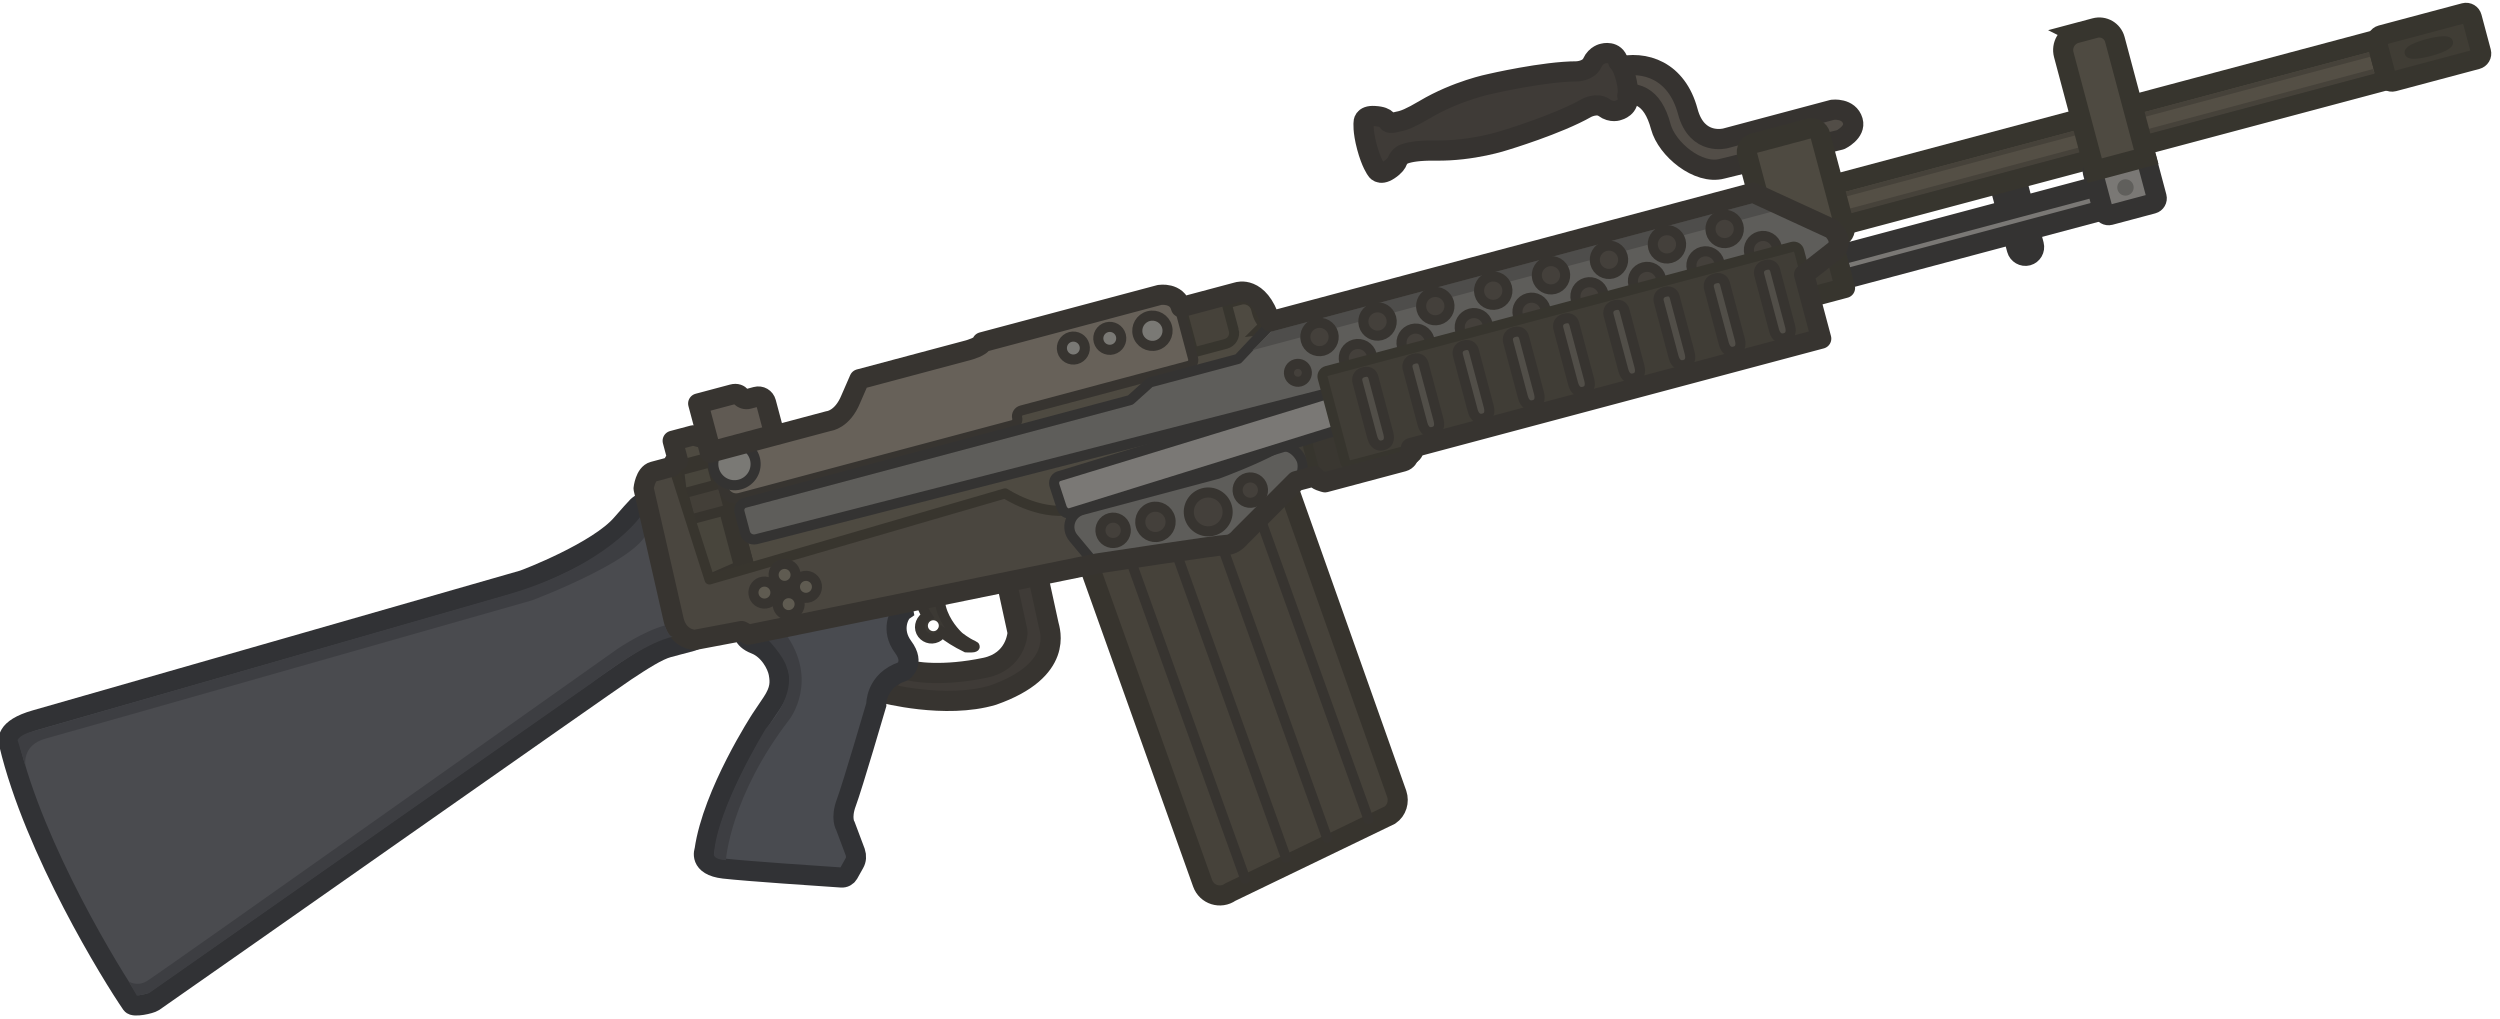 <?xml version="1.0" encoding="UTF-8" standalone="no"?>
<!-- Created with Inkscape (http://www.inkscape.org/) -->

<svg
   width="122.934"
   height="50.103"
   viewBox="0 0 32.526 13.256"
   version="1.1"
   id="svg1"
   xml:space="preserve"
   inkscape:version="1.4.2 (1:1.4.2+202505120737+ebf0e940d0)"
   sodipodi:docname="stoner_63.svg"
   inkscape:export-filename="stoner63_lootimage.png"
   inkscape:export-xdpi="96"
   inkscape:export-ydpi="96"
   xmlns:inkscape="http://www.inkscape.org/namespaces/inkscape"
   xmlns:sodipodi="http://sodipodi.sourceforge.net/DTD/sodipodi-0.dtd"
   xmlns="http://www.w3.org/2000/svg"
   xmlns:svg="http://www.w3.org/2000/svg"><sodipodi:namedview
     id="namedview1"
     pagecolor="#ffffff"
     bordercolor="#000000"
     borderopacity="0.25"
     inkscape:showpageshadow="2"
     inkscape:pageopacity="0.0"
     inkscape:pagecheckerboard="0"
     inkscape:deskcolor="#d1d1d1"
     inkscape:document-units="px"
     inkscape:zoom="4.0668163"
     inkscape:cx="99.340607"
     inkscape:cy="62.333772"
     inkscape:window-width="2560"
     inkscape:window-height="1368"
     inkscape:window-x="0"
     inkscape:window-y="0"
     inkscape:window-maximized="1"
     inkscape:current-layer="layer1" /><defs
     id="defs1"><clipPath
       clipPathUnits="userSpaceOnUse"
       id="clipPath1"><rect
         width="234.843"
         height="234.843"
         fill="#ffffff"
         transform="rotate(30)"
         id="rect1"
         x="28.811"
         y="-93.358"
         style="stroke-width:2.135" /></clipPath></defs><g
     inkscape:label="Layer 1"
     inkscape:groupmode="layer"
     id="layer1"
     transform="translate(-11.249,41.273)"><g
       id="g17"
       transform="matrix(0.12,-0.032,0.032,0.12,10.334,-42.409)"><path
         d="m 124.902,77.793 c -0.809,-0.099 -0.809,-1.461 -0.809,-1.461 l -1.7e-4,-0.443 c -5e-5,-1.017 -0.835,-1.852 -1.852,-1.852 l -6.156,7.5e-5 -0.313,3.73 -50.971,8.8e-5 7.3e-5,12.443 31.165,1.898 35.506,3.5e-5 c 0,0 -2.319,-13.793 -6.571,-14.314 z"
         fill="#4e4a41"
         id="path2"
         style="stroke-width:2.135;stroke-linejoin:round" /><path
         d="m 124.902,77.793 c -0.809,-0.099 -0.809,-1.461 -0.809,-1.461 l -1.7e-4,-0.443 c -5e-5,-1.017 -0.835,-1.852 -1.852,-1.852 l -6.469,3.2e-5 2e-5,3.73 -50.971,8.8e-5 7.3e-5,12.443 31.165,1.898 35.506,3.5e-5 c 0,0 -2.319,-13.793 -6.571,-14.314 z"
         stroke="#38352e"
         stroke-width="2.105"
         stroke-linecap="round"
         id="path6"
         style="fill:none" /><path
         d="m 93.261,96.625 -1.252,-0.052 c -0.574,-0.026 -1.07,0.417 -1.095,0.991 l -0.209,4.539 c -0.014,0.314 -1.02,2.985 -4.226,2.817 -4.461,-0.235 -7.404,-1.46 -8.238,-2.06 -0.835,-0.6 -2.83,1.818 -2.83,1.818 0,0 5.884,3.38 11.101,3.224 7.919,-0.609 7.506,-5.069 7.532,-5.643 l 0.209,-4.539 c 0.026,-0.574 -0.417,-1.069 -0.991,-1.096 z"
         fill="#3f3b37"
         stroke="#373430"
         stroke-width="0.493"
         id="path8"
         sodipodi:nodetypes="ccccccccccc"
         style="stroke-width:2.117;stroke-linecap:round;stroke-linejoin:round;stroke-dasharray:none" /><path
         d="m 62.381,104.063 c 0,0 -6.887,6.182 -9.26,11.764 0,0 -1.043,1.383 1.487,2.374 2.191,0.861 9.704,3.417 11.634,4.069 0.287,0.104 0.6,0.026 0.809,-0.183 l 0.887,-0.913 c 0.287,-0.287 0.417,-0.678 0.391,-1.096 l -0.287,-2.895 c 0,0 -0.313,-0.913 0.731,-2.374 1.043,-1.461 5.661,-9.078 5.661,-9.078 0,0 0.574,-2.478 3.574,-2.661 0,0 1.513,-0.443 0.704,-2.478 -0.809,-2.035 0.496,-3.469 0.991,-3.652 l 0.104,-1.487 -12.312,-0.756 c 0,0 -1.338,-0.38 -1.599,0.089 -0.261,0.47 -2.882,-0.184 -2.882,-0.184 0,0 -0.45,0.799 0.803,1.712 1.252,0.913 1.67,2.687 1.591,3.6 -0.078,0.939 -0.267,1.72 -1.458,2.775 -1.072,0.949 -1.568,1.373 -1.568,1.373 z"
         fill="#3d3e42"
         stroke="#313235"
         stroke-width="2.105"
         stroke-linecap="round"
         id="path10"
         sodipodi:nodetypes="ccccccccccccccccccccc"
         style="fill:#494b50;fill-opacity:1" /><path
         d="m 120.732,77.454 1.2e-4,-3.417 -4.695,-1.46e-4 1e-5,4.591 3.522,8.3e-5 c 0.652,1.7e-5 1.174,-0.522 1.174,-1.174 z"
         fill="#46423a"
         stroke="#37352e"
         stroke-width="1.052"
         stroke-linecap="round"
         id="path12" /><path
         d="m 203.105,83.272 c 0.496,-9.7e-5 0.913,0.417 0.913,0.913 l 7e-5,6.234 c -1e-5,0.496 -0.417,0.913 -0.913,0.913 -0.496,-9e-6 -0.913,-0.417 -0.913,-0.913 l 4e-5,-6.235 c 9e-5,-0.495 0.417,-0.913 0.913,-0.913 z"
         fill="#686664"
         stroke="#343332"
         stroke-width="0.493"
         id="path14"
         style="stroke-width:2.117;stroke-linejoin:round;stroke-dasharray:none" /><path
         d="m 212.183,86.192 -28.433,2.7e-5 -5e-5,2.583 28.433,-2.8e-5 z"
         fill="#7a7875"
         stroke="#343332"
         stroke-width="0.493"
         stroke-linecap="round"
         id="path16"
         style="stroke-width:2.117;stroke-linejoin:round;stroke-dasharray:none" /><path
         d="m 183.748,84.574 -4.147,-6.3e-5 -2.3e-4,5.113 4.148,-1.5e-5 z"
         fill="#403d36"
         stroke="#37352e"
         stroke-width="2.105"
         stroke-linecap="round"
         id="path18"
         style="stroke-linejoin:round" /><path
         d="m 244.219,78.914 -60.466,4.7e-5 1.2e-4,4.356 60.465,-3.67e-4 z"
         fill="#46423a"
         stroke="#37352e"
         stroke-width="2.105"
         stroke-linecap="round"
         id="path20"
         style="fill:#544f45;fill-opacity:1;stroke-linejoin:round" /><path
         style="fill:#46423a;fill-opacity:1;fill-rule:evenodd;stroke:none;stroke-width:2.117;stroke-linecap:round;stroke-linejoin:round;stroke-miterlimit:29;stroke-dasharray:none;stroke-opacity:1"
         d="m 186.407,80.461 h 56.815 v -0.506 h -56.907 z"
         id="path15" /><path
         style="fill:#46423a;fill-opacity:1;fill-rule:evenodd;stroke:none;stroke-width:2.117;stroke-linecap:round;stroke-linejoin:round;stroke-miterlimit:29;stroke-dasharray:none;stroke-opacity:1"
         d="m 186.315,82.286 h 56.815 v -0.506 h -56.907 z"
         id="path15-4" /><path
         d="m 153.28,63.942 11.999,9.7e-5 c 2.635,-1.58e-4 4.174,1.059 4.174,4.435 4e-5,2.452 2.478,5.921 5.061,5.921 l 12.782,0.26 c 0,0 1.773,-0.34 1.745,-1.564 -0.033,-1.451 -1.745,-1.681 -1.745,-1.681 h -11.596 c 0,0 -3.106,0.028 -3.106,-3.732 0,-4.41 -2.934,-6.391 -5.986,-6.391 l -12.547,1.11e-4 c 0,0 -1.824,0.689 -1.824,1.733 1.2e-4,1.043 1.043,1.017 1.043,1.017 z"
         fill="#524d47"
         stroke="#363330"
         stroke-width="0.493"
         id="path22"
         style="stroke-width:2.117;stroke-linecap:round;stroke-linejoin:round;stroke-dasharray:none"
         sodipodi:nodetypes="ccsccsccccccc" /><path
         d="m 212.525,84.082 4.643,-2.19e-4 c 0.313,4.3e-5 0.574,0.261 0.574,0.574 l 1e-5,4.226 c -4e-5,0.313 -0.261,0.574 -0.574,0.574 l -4.643,-7.3e-5 c -0.313,6.3e-5 -0.574,-0.261 -0.574,-0.574 l 7e-5,-4.226 c 4e-5,-0.313 0.261,-0.574 0.574,-0.574 z"
         fill="#7a7875"
         stroke="#343332"
         stroke-width="2.105"
         stroke-linecap="round"
         id="path24"
         style="stroke-linejoin:round" /><path
         d="m 178.402,72.576 6,-4e-6 c 0.548,-2.4e-5 0.965,0.444 0.965,0.965 l 9e-5,9.886 c 3e-5,0.548 -0.444,0.965 -0.965,0.965 l -6,5e-6 c -0.548,2.3e-5 -0.965,-0.444 -0.965,-0.965 l 9e-5,-9.886 c -2e-5,-0.548 0.417,-0.965 0.965,-0.965 z"
         fill="#4e4a41"
         stroke="#37352e"
         stroke-width="2.105"
         stroke-linecap="round"
         id="path26"
         style="stroke-linejoin:round" /><path
         fill-rule="evenodd"
         clip-rule="evenodd"
         d="m 253.868,78.578 -9.025,2.23e-4 c -0.34,-5.08e-4 -0.626,0.287 -0.627,0.651 l 6.5e-4,3.731 c -7.1e-4,0.339 0.26,0.625 0.627,0.626 l 9.025,-2.23e-4 c 0.338,-5.6e-4 0.626,-0.261 0.625,-0.626 l -5.3e-4,-3.757 c 7.1e-4,-0.339 -0.26,-0.625 -0.625,-0.625 z m -2.452,2.53 c -0.001,0.216 -0.935,0.391 -2.087,0.391 -1.153,-5.54e-4 -2.088,-0.176 -2.087,-0.391 -6.8e-4,-0.217 0.934,-0.392 2.085,-0.392 1.153,5.55e-4 2.088,0.176 2.088,0.392 z"
         fill="#403d35"
         id="path28"
         style="stroke-width:2.135" /><path
         d="m 253.868,78.578 -9.025,2.23e-4 c -0.34,-5.08e-4 -0.626,0.287 -0.627,0.651 l 6.5e-4,3.731 c -7.1e-4,0.339 0.26,0.625 0.627,0.626 l 9.025,-2.23e-4 c 0.338,-5.6e-4 0.626,-0.261 0.625,-0.626 l -5.3e-4,-3.757 c 7.1e-4,-0.339 -0.26,-0.625 -0.625,-0.625 z"
         stroke="#37352e"
         stroke-width="2.105"
         stroke-linecap="round"
         id="path30"
         style="fill:none;stroke-linejoin:round" /><path
         d="m 251.415,81.106 c -0.001,0.215 -0.933,0.391 -2.087,0.39 -1.151,3.28e-4 -2.086,-0.175 -2.084,-0.39 -7.9e-4,-0.216 0.933,-0.391 2.085,-0.392 1.151,-3.28e-4 2.086,0.175 2.086,0.392 z"
         stroke="#37352e"
         stroke-width="1.052"
         stroke-linecap="round"
         id="path32"
         style="fill:none" /><path
         d="m 214.037,70.126 2.035,8.3e-5 c 0.939,-1.61e-4 1.696,0.756 1.696,1.696 l -1e-5,12.729 -5.582,8.9e-5 1e-5,-12.573 c -1.2e-4,-1.043 0.835,-1.852 1.852,-1.852 z"
         fill="#4e4a41"
         stroke="#37352e"
         stroke-width="2.105"
         stroke-linecap="round"
         id="path34" /><path
         d="m 214.846,87.942 c 0.475,-8.3e-5 0.86,-0.385 0.86,-0.86 2e-5,-0.475 -0.385,-0.86 -0.86,-0.86 -0.475,-2.4e-5 -0.86,0.385 -0.861,0.86 8e-5,0.475 0.385,0.86 0.861,0.86 z"
         fill="#605f5c"
         id="path36"
         style="stroke-width:2.135" /><path
         d="m 166.901,60.682 c 0,0 0.325,0.427 0.325,1.825 0,1.399 -0.325,1.825 -0.325,1.825 8e-5,1.278 -1.304,1.252 -1.304,1.252 0,0 -0.757,0.104 -1.357,-0.652 -0.6,-0.73 -1.8,-0.444 -1.8,-0.444 -3.339,0.887 -9.104,1.07 -9.104,1.07 0,0 -3.548,0.235 -7.33,-0.835 -1.669,-0.469 -2.661,-0.548 -3.234,-0.496 -0.365,0.026 -0.704,0.235 -0.913,0.522 -0.104,0.156 -0.391,0.443 -1.096,0.678 -1.148,0.391 -1.278,-0.365 -1.278,-0.365 0,0 -0.325,-0.786 -0.325,-2.556 0,-1.77 0.325,-2.556 0.325,-2.556 0,0 0.13,-0.757 1.278,-0.365 0.73,0.235 0.991,0.496 1.096,0.678 0.209,0.313 -0.038,0.522 1.173,0.522 0.574,0.052 1.305,-0.026 2.975,-0.496 3.782,-1.069 7.33,-0.835 7.33,-0.835 0,0 5.765,0.183 9.104,1.069 0,0 1.2,0.287 1.8,-0.443 0.6,-0.73 1.356,-0.652 1.356,-0.652 0,0 1.304,-0.026 1.304,1.252 z"
         fill="#3f3b37"
         stroke="#363330"
         stroke-width="0.493"
         id="path38"
         style="stroke-width:2.117;stroke-linecap:round;stroke-linejoin:round;stroke-dasharray:none"
         sodipodi:nodetypes="czcccccccccczcccccccscc" /><path
         d="m 57.522,80.61 c 0.417,-1.01e-4 0.757,0.339 0.756,0.73 l 7.6e-5,12.234 c -8.4e-5,0.417 -0.339,0.73 -0.73,0.731 l -2.611,-5.4e-5 c -1.149,-8.4e-5 -2.983,0.593 -4.954,1.252 -1.959,0.655 -50.267,18.39 -56.71,20.712 -0.391,0.131 -2.165,0.052 -2.295,-0.339 -1.2,-3.365 -5.687,-18.234 -5.374,-29.633 2.1e-5,-0.287 -0.104,-1.67 3.339,-1.722 3.835,-0.052 51.753,-0.965 53.084,-0.991 0.404,-0.008 8.426,-0.887 11.53,-3.026 0.965,-0.652 1.643,-1.096 2.113,-1.382 0.47,-0.287 1.122,0.052 1.122,0.626 2.7e-5,0.47 0.313,0.783 0.73,0.809 z"
         fill="#3d3e42"
         stroke="#313235"
         stroke-width="2.105"
         stroke-linecap="round"
         id="path40"
         clip-path="url(#clipPath1)"
         style="fill:#4a4b4f;fill-opacity:1" /><g
         id="g8"><path
           d="m 99.807,98.192 2.843,34.406 c 0.104,1.278 1.383,2.087 2.583,1.643 l 18.227,-3.487 c 0.809,-0.287 1.304,-1.095 1.252,-1.956 l -2.664,-33.275 c -0.078,-0.887 -0.73,-1.591 -1.617,-1.748 l -18.407,2.356 c -1.226,-0.209 -2.322,0.809 -2.217,2.061 z"
           fill="#46423a"
           stroke="#37342e"
           stroke-width="2.105"
           stroke-linecap="round"
           id="path42"
           sodipodi:nodetypes="ccccccccc" /><g
           id="g7"><path
             style="fill:#4a4b4f;fill-opacity:1;fill-rule:evenodd;stroke:#373430;stroke-width:1.058;stroke-linecap:round;stroke-linejoin:round;stroke-miterlimit:29;stroke-dasharray:none;stroke-opacity:1"
             d="M 107.087,133.306 104.095,98.109"
             id="path7" /><path
             style="fill:#4a4b4f;fill-opacity:1;fill-rule:evenodd;stroke:#373430;stroke-width:1.058;stroke-linecap:round;stroke-linejoin:round;stroke-miterlimit:29;stroke-dasharray:none;stroke-opacity:1"
             d="M 111.782,132.265 108.789,97.068"
             id="path7-9" /><path
             style="fill:#4a4b4f;fill-opacity:1;fill-rule:evenodd;stroke:#373430;stroke-width:1.058;stroke-linecap:round;stroke-linejoin:round;stroke-miterlimit:29;stroke-dasharray:none;stroke-opacity:1"
             d="M 116.476,131.354 113.483,96.157"
             id="path7-2" /><path
             style="fill:#4a4b4f;fill-opacity:1;fill-rule:evenodd;stroke:#373430;stroke-width:1.058;stroke-linecap:round;stroke-linejoin:round;stroke-miterlimit:29;stroke-dasharray:none;stroke-opacity:1"
             d="M 121.17,130.574 118.178,95.377"
             id="path7-4" /></g></g><path
         d="m 64.544,70.427 -2e-5,4.299 c -1.57e-4,0.47 -0.155,0.9 0.835,0.9 l 5.217,8.6e-5 c 0.469,-1.34e-4 0.835,-0.365 0.835,-0.835 l 8.7e-5,-2.643 c -1.34e-4,-0.469 -0.365,-0.835 -0.835,-0.835 l -0.835,1.7e-5 C 69.448,71.314 69.161,71.131 69.03,70.844 68.926,70.636 68.717,70.427 68.274,70.427 Z"
         fill="#605a53"
         stroke="#373430"
         stroke-width="0.986"
         stroke-linecap="round"
         id="path44"
         style="stroke-width:2.117;stroke-linejoin:round;stroke-dasharray:none"
         sodipodi:nodetypes="ccccccccccc" /><path
         d="m 122.057,89.608 3.287,-3.5e-5 c 0.835,-1.7e-5 1.539,0.678 1.539,1.539 l -3e-5,1.148 c 2e-5,0.835 -0.678,1.539 -1.539,1.539 l -3.287,3.5e-5 c -0.835,1.7e-5 -1.539,-0.678 -1.539,-1.539 l -4e-5,-1.174 c -2e-5,-0.835 0.704,-1.513 1.539,-1.513 z"
         fill="#403d36"
         stroke="#37352e"
         stroke-width="2.087"
         stroke-linecap="round"
         id="path46" /><path
         d="m 60.341,76.178 -1.826,13.225 6.287,-0.965 -4e-5,-12.26 z"
         fill="#48453c"
         stroke="#37342e"
         stroke-width="2.105"
         stroke-linecap="round"
         id="path48"
         style="stroke-linejoin:round" /><path
         d="M 64.253,74.09 63.392,73.491 c -0.052,-0.026 -0.104,-0.052 -0.157,-0.052 l -2.008,1.1e-5 c -0.156,-7e-6 -0.261,0.13 -0.261,0.261 l 1.15e-4,2.216 c -8e-6,0.156 0.13,0.261 0.261,0.261 l 2.894,1.7e-5 c 0.156,-1.77e-4 0.261,-0.131 0.261,-0.261 l 4.8e-5,-1.617 c 4e-6,-0.078 -0.052,-0.156 -0.131,-0.209 z"
         fill="#4e4a41"
         stroke="#37342e"
         stroke-width="0.986"
         stroke-linecap="round"
         id="path50"
         style="stroke-width:1.058;stroke-linejoin:round;stroke-dasharray:none" /><path
         d="m 64.805,79.124 -4.198,-2.3e-5 5.7e-5,2.842 4.198,2.3e-5 z"
         fill="#433f38"
         stroke="#37342e"
         stroke-width="1.052"
         stroke-linecap="round"
         id="path52"
         style="stroke-linejoin:round" /><path
         d="m 82.988,92.517 -0.205,1.337 c 0,0 -1.667,1.607 -0.806,4.26 0,0 -0.025,0.005 -0.051,0.009 -0.667,0.123 -1.107,0.761 -0.984,1.428 0.123,0.667 0.761,1.106 1.428,0.983 0.282,-0.052 0.494,-0.197 0.676,-0.363 0.496,0.678 1.161,1.404 2.045,2.17 0,0 1.298,0.424 0.742,-0.004 -0.587,-0.449 -1.188,-1.266 -1.188,-1.266 0,0 -3.301,-4.962 1.902,-7.671 5.204,-2.71 -3.558,-0.883 -3.558,-0.883 z m -0.536,7.313 c -0.308,0.057 -0.612,-0.153 -0.668,-0.46 -0.057,-0.308 0.153,-0.612 0.46,-0.668 0.308,-0.057 0.611,0.152 0.668,0.46 0.057,0.308 -0.153,0.612 -0.46,0.668 z"
         fill="#3c3934"
         id="path54"
         style="stroke-width:2.135" /><path
         d="m 82.783,93.855 0.205,-1.337 c 0,0 8.761,-1.827 3.558,0.883 -5.203,2.709 -1.902,7.671 -1.902,7.671 0,0 0.602,0.818 1.188,1.266 0.556,0.428 -0.742,0.004 -0.742,0.004 -0.884,-0.765 -1.548,-1.492 -2.045,-2.17 -0.182,0.166 -0.394,0.311 -0.676,0.363 -0.667,0.123 -1.305,-0.317 -1.428,-0.983 -0.123,-0.667 0.368,-1.314 1.035,-1.437 -0.86,-2.653 0.806,-4.26 0.806,-4.26 z"
         stroke="#373430"
         stroke-width="0.493"
         id="path56"
         style="fill:none;stroke-width:1.058;stroke-dasharray:none" /><path
         d="m 60.341,76.176 0.6,12.364 32.242,-0.73 c 0,0 2.765,3.13 6.182,3.443 0,0 0.756,-0.052 0.678,1.8 -0.078,1.852 0.417,4.487 0.417,4.487 L 63.366,95.322 62.819,94.67 57.732,94.279 c 0,0 -1.513,-0.626 -1.513,-2.687 1.3e-5,-2.061 0.522,-14.242 0.522,-14.242 0,0 0.182,-1.174 1.513,-1.2 1.33,-0.026 2.113,0.026 2.087,0.026 z"
         fill="#534f46"
         stroke="#38352e"
         stroke-width="0.986"
         stroke-linecap="round"
         id="path58"
         style="fill:#4a463f;fill-opacity:1;stroke-width:1.058;stroke-linejoin:round;stroke-dasharray:none" /><path
         d="m 64.803,76.308 -4.3e-5,3.417 c 1.28e-4,0.756 0.626,1.383 1.383,1.382 l 29.633,7.3e-5 c 0.339,-1.05e-4 0.626,-0.287 0.626,-0.626 -1.05e-4,-0.339 0.287,-0.626 0.626,-0.626 l 18.156,2.2e-5 c 0.339,-2.7e-5 0.626,-0.287 0.626,-0.626 l -5e-5,-5.817 c 1.6e-4,-0.835 -0.678,-1.513 -1.513,-1.513 l -19.121,1.03e-4 c -0.104,-4e-5 -0.209,0.026 -0.313,0.078 -0.209,0.13 -0.73,0.339 -1.722,0.339 l -11.451,-1.4e-5 c -0.183,3.3e-5 -0.365,0.078 -0.496,0.235 l -1.565,2.009 c -0.496,0.652 -1.278,1.043 -2.113,1.043 l -12.156,0.052 c -0.313,0.026 -0.574,0.313 -0.6,0.652 z"
         fill="#676159"
         stroke="#373430"
         stroke-width="0.986"
         stroke-linecap="round"
         id="path60"
         style="stroke-width:1.058;stroke-linejoin:round;stroke-dasharray:none" /><path
         d="m 124.958,77.668 -4.558,2.817 -9.554,2.5e-5 -2.452,1.252 -41.815,-2.9e-5 c -0.444,6.4e-5 -0.783,0.365 -0.783,0.809 l 5.8e-5,2.217 c 6e-5,0.522 0.417,0.939 0.939,0.965 l 113.915,1.174 2.974,-1.252 c 0.913,-0.391 1.122,-1.696 0.339,-2.374 l -6.521,-5.582 z"
         fill="#5e5d5a"
         stroke="#343332"
         stroke-width="0.986"
         stroke-linecap="round"
         id="path62"
         style="stroke-width:1.058;stroke-linejoin:round;stroke-dasharray:none"
         sodipodi:nodetypes="ccccccccccccc" /><path
         style="fill:#4e4d4b;fill-opacity:1;fill-rule:evenodd;stroke:none;stroke-width:2.117;stroke-linecap:round;stroke-linejoin:round;stroke-miterlimit:29;stroke-dasharray:none;stroke-opacity:1"
         d="m 122.441,79.795 2.048,-1.182 h 52.276 l 1.626,1.378 h -56.341 z"
         id="path13" /><path
         d="m 101.506,97.644 12.938,1.33 c 0.391,0.026 0.783,-0.052 1.122,-0.235 l 7.539,-4.356 c 0.209,-0.13 0.417,-0.287 0.574,-0.495 0.287,-0.417 0.47,-1.017 0.417,-1.461 -0.078,-0.73 -0.809,-2.243 -2.322,-1.852 -2.504,0.6 -5.948,0.939 -6.547,0.991 -0.052,-7.4e-5 -0.104,-4.1e-5 -0.183,3.4e-5 l -14.477,-1.94e-4 c -1.356,7.7e-5 -2.243,1.409 -1.67,2.609 l 1.122,2.426 c 0.287,0.574 0.861,0.965 1.487,1.044 z"
         fill="#5e5d5a"
         stroke="#343332"
         stroke-width="0.986"
         stroke-linecap="round"
         id="path64"
         style="stroke-width:1.058;stroke-dasharray:none" /><path
         d="m 113.242,97.2 c 1.123,-1.09e-4 2.034,-0.91 2.034,-2.034 7e-5,-1.123 -0.91,-2.034 -2.034,-2.034 -1.123,1.1e-4 -2.034,0.91 -2.034,2.034 -7e-5,1.123 0.91,2.034 2.034,2.034 z"
         fill="#44403b"
         id="path66"
         style="stroke:#373430;stroke-width:1.058;stroke-dasharray:none;stroke-opacity:1"
         sodipodi:nodetypes="ccccc" /><path
         d="m 118.09,95.425 c 0.734,-1.3e-5 1.33,-0.595 1.33,-1.33 -1e-5,-0.734 -0.595,-1.33 -1.33,-1.33 -0.734,-1.71e-4 -1.33,0.595 -1.33,1.33 1.2e-4,0.734 0.595,1.33 1.33,1.33 z"
         fill="#44403b"
         id="path68"
         style="stroke:#373430;stroke-width:1.058;stroke-dasharray:none;stroke-opacity:1"
         sodipodi:nodetypes="ssccs" /><path
         d="m 103.12,95.793 c 0.734,-1.4e-5 1.33,-0.595 1.33,-1.33 1.7e-4,-0.734 -0.595,-1.33 -1.33,-1.33 -0.734,1.4e-5 -1.33,0.595 -1.33,1.33 1e-5,0.734 0.595,1.33 1.33,1.33 z"
         fill="#44403b"
         id="path70"
         style="stroke:#373430;stroke-width:1.058;stroke-dasharray:none;stroke-opacity:1"
         sodipodi:nodetypes="scsss" /><path
         d="m 107.633,96.338 c 0.878,1.8e-5 1.59,-0.712 1.59,-1.59 10e-6,-0.878 -0.712,-1.59 -1.59,-1.59 -0.878,1.66e-4 -1.591,0.712 -1.591,1.591 -2e-5,0.878 0.712,1.59 1.59,1.59 z"
         fill="#44403b"
         id="path72"
         style="stroke:#373430;stroke-width:1.058;stroke-dasharray:none;stroke-opacity:1"
         sodipodi:nodetypes="sscss" /><path
         d="m 129.229,81.949 c 0.821,0 1.486,-0.665 1.486,-1.486 0,-0.821 -0.665,-1.486 -1.486,-1.486 -0.821,-1.07e-4 -1.486,0.665 -1.486,1.486 -1.1e-4,0.821 0.665,1.486 1.486,1.486 z"
         fill="#44403b"
         id="path74"
         style="stroke:#373430;stroke-width:1.058;stroke-dasharray:none;stroke-opacity:1" /><path
         d="m 135.52,81.946 c 0.821,0 1.486,-0.665 1.486,-1.486 -1.9e-4,-0.821 -0.665,-1.486 -1.486,-1.486 -0.821,-1.06e-4 -1.486,0.665 -1.486,1.486 0,0.821 0.665,1.486 1.486,1.486 z"
         fill="#44403b"
         id="path76"
         style="stroke:#373430;stroke-width:1.058;stroke-dasharray:none;stroke-opacity:1" /><path
         d="m 141.783,81.948 c 0.821,-1.85e-4 1.486,-0.665 1.486,-1.486 1.1e-4,-0.821 -0.665,-1.486 -1.486,-1.486 -0.821,-1.06e-4 -1.486,0.665 -1.486,1.486 0,0.821 0.665,1.486 1.486,1.486 z"
         fill="#44403b"
         id="path78"
         style="stroke:#373430;stroke-width:1.058;stroke-dasharray:none;stroke-opacity:1" /><path
         d="m 148.065,81.95 c 0.821,-7.8e-5 1.486,-0.665 1.486,-1.486 1e-4,-0.821 -0.665,-1.486 -1.486,-1.486 -0.821,10e-7 -1.486,0.665 -1.486,1.486 0,0.821 0.665,1.486 1.486,1.486 z"
         fill="#44403b"
         id="path80"
         style="stroke:#373430;stroke-width:1.058;stroke-dasharray:none;stroke-opacity:1" /><path
         d="m 154.325,81.948 c 0.821,-1.85e-4 1.486,-0.665 1.486,-1.486 -8e-5,-0.821 -0.665,-1.486 -1.486,-1.486 -0.821,-1.06e-4 -1.486,0.665 -1.486,1.486 0,0.821 0.665,1.486 1.486,1.486 z"
         fill="#44403b"
         id="path82"
         style="stroke:#373430;stroke-width:1.058;stroke-dasharray:none;stroke-opacity:1" /><path
         d="m 160.614,81.948 c 0.821,-10e-7 1.486,-0.665 1.486,-1.486 0,-0.821 -0.665,-1.486 -1.486,-1.486 -0.821,7.8e-5 -1.486,0.665 -1.486,1.486 -1.1e-4,0.821 0.665,1.486 1.486,1.486 z"
         fill="#44403b"
         id="path84"
         style="stroke:#373430;stroke-width:1.058;stroke-dasharray:none;stroke-opacity:1" /><path
         d="m 166.897,81.948 c 0.821,0 1.486,-0.665 1.486,-1.486 0,-0.821 -0.665,-1.486 -1.486,-1.486 -0.821,-1.07e-4 -1.486,0.665 -1.486,1.486 -1.1e-4,0.821 0.665,1.486 1.486,1.486 z"
         fill="#44403b"
         id="path86"
         style="stroke:#373430;stroke-width:1.058;stroke-dasharray:none;stroke-opacity:1" /><path
         d="m 173.156,81.948 c 0.821,1.07e-4 1.486,-0.665 1.486,-1.486 0,-0.821 -0.665,-1.486 -1.486,-1.486 -0.821,1.85e-4 -1.486,0.665 -1.486,1.486 8e-5,0.821 0.665,1.486 1.486,1.486 z"
         fill="#44403b"
         id="path88"
         style="stroke:#373430;stroke-width:1.058;stroke-dasharray:none;stroke-opacity:1" /><path
         d="m 132.548,85.129 c 0.821,1.07e-4 1.486,-0.665 1.486,-1.486 1e-4,-0.821 -0.665,-1.486 -1.486,-1.486 -0.821,0 -1.486,0.665 -1.486,1.486 1.9e-4,0.821 0.665,1.486 1.486,1.486 z"
         fill="#44403b"
         id="path90"
         style="stroke:#373430;stroke-width:1.058;stroke-dasharray:none;stroke-opacity:1" /><path
         d="m 138.807,85.129 c 0.821,-10e-7 1.486,-0.665 1.486,-1.486 0,-0.821 -0.665,-1.486 -1.486,-1.486 -0.821,1.85e-4 -1.486,0.665 -1.486,1.486 -1.1e-4,0.821 0.665,1.486 1.486,1.486 z"
         fill="#44403b"
         id="path92"
         style="stroke:#373430;stroke-width:1.058;stroke-dasharray:none;stroke-opacity:1" /><path
         d="m 145.119,85.129 c 0.821,1.06e-4 1.486,-0.665 1.486,-1.486 0,-0.821 -0.665,-1.486 -1.486,-1.486 -0.821,1.85e-4 -1.486,0.665 -1.486,1.486 8e-5,0.821 0.665,1.486 1.486,1.486 z"
         fill="#44403b"
         id="path94"
         style="stroke:#373430;stroke-width:1.058;stroke-dasharray:none;stroke-opacity:1" /><path
         d="m 151.379,85.129 c 0.821,0 1.486,-0.665 1.486,-1.486 0,-0.821 -0.665,-1.486 -1.486,-1.486 -0.821,10e-7 -1.486,0.665 -1.486,1.486 0,0.821 0.665,1.486 1.486,1.486 z"
         fill="#44403b"
         id="path96"
         style="stroke:#373430;stroke-width:1.058;stroke-dasharray:none;stroke-opacity:1" /><path
         d="m 157.663,85.127 c 0.821,1.07e-4 1.486,-0.665 1.486,-1.486 0,-0.821 -0.665,-1.486 -1.486,-1.486 -0.821,0 -1.486,0.665 -1.486,1.486 8e-5,0.821 0.665,1.486 1.486,1.486 z"
         fill="#44403b"
         id="path98"
         style="stroke:#373430;stroke-width:1.058;stroke-dasharray:none;stroke-opacity:1" /><path
         d="m 163.898,85.127 c 0.821,-7.8e-5 1.486,-0.665 1.486,-1.486 1.1e-4,-0.821 -0.665,-1.486 -1.486,-1.486 -0.821,0 -1.486,0.665 -1.486,1.486 1.9e-4,0.821 0.665,1.486 1.486,1.486 z"
         fill="#44403b"
         id="path100"
         style="stroke:#373430;stroke-width:1.058;stroke-dasharray:none;stroke-opacity:1" /><path
         d="m 170.239,85.129 c 0.821,0 1.486,-0.665 1.486,-1.486 0,-0.821 -0.665,-1.486 -1.486,-1.486 -0.821,0 -1.486,0.665 -1.486,1.486 0,0.821 0.665,1.486 1.486,1.486 z"
         fill="#44403b"
         id="path102"
         style="stroke:#373430;stroke-width:1.058;stroke-dasharray:none;stroke-opacity:1" /><path
         d="m 176.471,85.126 c 0.821,-7.8e-5 1.486,-0.665 1.486,-1.486 1.1e-4,-0.821 -0.665,-1.486 -1.486,-1.486 -0.821,0 -1.486,0.665 -1.486,1.486 1.9e-4,0.821 0.665,1.486 1.486,1.486 z"
         fill="#44403b"
         id="path104"
         style="stroke:#373430;stroke-width:1.058;stroke-dasharray:none;stroke-opacity:1" /><path
         d="m 126.075,84.445 c 0.518,3.1e-5 0.939,-0.42 0.939,-0.939 -8e-5,-0.518 -0.42,-0.939 -0.939,-0.939 -0.518,-3.1e-5 -0.939,0.42 -0.939,0.939 -3e-5,0.518 0.42,0.939 0.939,0.939 z"
         fill="#44403b"
         id="path106"
         style="stroke:#373430;stroke-width:1.058;stroke-dasharray:none;stroke-opacity:1" /><path
         d="m 66.579,79.751 c 1.225,-5.6e-5 2.217,-0.993 2.217,-2.217 -5.6e-5,-1.225 -0.993,-2.217 -2.217,-2.217 -1.224,-1.29e-4 -2.217,0.993 -2.217,2.217 -5.1e-5,1.225 0.993,2.217 2.217,2.217 z"
         fill="#7a7975"
         stroke="#343332"
         stroke-width="0.986"
         stroke-linecap="round"
         id="path108"
         style="stroke-width:1.058;stroke-linejoin:round;stroke-dasharray:none" /><path
         d="m 126.235,90.239 8.921,2.9e-5 c 0.626,8.7e-5 1.122,0.496 1.122,1.122 l -3e-5,2.843 c 2e-5,0.626 -0.496,1.121 -1.122,1.122 l -8.921,5e-5 c -0.626,2e-5 -1.121,-0.496 -1.122,-1.122 l 2.1e-4,-2.843 c -2e-4,-0.626 0.522,-1.122 1.122,-1.122 z"
         fill="#3a3731"
         stroke="#37352e"
         stroke-width="0.986"
         stroke-linecap="round"
         id="path110"
         style="stroke-width:1.058;stroke-dasharray:none" /><path
         d="m 128.474,86.454 -29.424,1.069 c -0.391,0.026 -0.704,0.417 -0.652,0.913 l 0.13,2.322 c 0.026,0.469 0.339,0.809 0.704,0.809 l 29.529,-1.2 c 0.391,-0.026 0.704,-0.47 0.652,-0.965 l -0.209,-2.191 c -0.026,-0.156 -0.078,-0.313 -0.156,-0.443 -0.13,-0.209 -0.339,-0.339 -0.574,-0.313 z"
         fill="#7a7875"
         stroke="#343332"
         stroke-width="0.986"
         stroke-linecap="round"
         id="path112"
         style="stroke-width:1.058;stroke-dasharray:none" /><g
         id="g1"
         transform="translate(0,1.012)"><path
           d="m 129.022,83.088 50.501,-6.1e-5 c 0.313,4.4e-5 0.574,0.261 0.574,0.574 l 7e-5,9.052 c -4e-5,0.313 -0.261,0.574 -0.574,0.574 l -50.501,6.1e-5 c -0.313,-4.3e-5 -0.574,-0.261 -0.574,-0.574 l -8e-5,-9.052 c 4e-5,-0.313 0.261,-0.574 0.574,-0.574 z"
           fill="#403d36"
           stroke="#37352e"
           stroke-width="0.986"
           stroke-linecap="round"
           id="path114"
           style="stroke-width:1.058;stroke-dasharray:none" /><path
           d="m 133.594,85.022 c -5e-5,-0.291 -0.105,-0.819 -0.851,-0.819 -0.714,-1e-6 -0.884,0.529 -0.884,0.819 l 7e-5,6.026 c -1.3e-4,0.291 0.074,1.079 0.884,1.079 0.803,10e-7 0.852,-0.789 0.852,-1.079 z"
           fill="#514e48"
           id="path116"
           style="fill:#514e48;fill-opacity:1;stroke:#373430;stroke-width:1.058;stroke-dasharray:none;stroke-opacity:1"
           sodipodi:nodetypes="csccscc" /><path
           d="m 177.154,85.022 c -6e-5,-0.291 -0.105,-0.819 -0.851,-0.819 -0.714,0 -0.884,0.529 -0.884,0.819 l 8e-5,6.026 c -1.3e-4,0.291 0.074,1.079 0.884,1.079 0.803,10e-7 0.852,-0.789 0.852,-1.079 z"
           fill="#514e48"
           id="path116-8"
           style="fill:#514e48;fill-opacity:1;stroke:#373430;stroke-width:1.058;stroke-dasharray:none;stroke-opacity:1"
           sodipodi:nodetypes="csccscc" /><path
           d="m 139.039,85.022 c -6e-5,-0.291 -0.105,-0.819 -0.851,-0.819 -0.714,0 -0.884,0.529 -0.884,0.819 l 7e-5,6.026 c -1.3e-4,0.291 0.074,1.079 0.884,1.079 0.803,10e-7 0.852,-0.789 0.852,-1.079 z"
           fill="#514e48"
           id="path116-8-5"
           style="fill:#514e48;fill-opacity:1;stroke:#373430;stroke-width:1.058;stroke-dasharray:none;stroke-opacity:1"
           sodipodi:nodetypes="csccscc" /><path
           d="m 144.484,85.022 c -5e-5,-0.291 -0.105,-0.819 -0.851,-0.819 -0.714,0 -0.884,0.529 -0.884,0.819 l 8e-5,6.026 c -1.4e-4,0.291 0.074,1.079 0.884,1.079 0.803,10e-7 0.852,-0.789 0.852,-1.079 z"
           fill="#514e48"
           id="path116-8-1"
           style="fill:#514e48;fill-opacity:1;stroke:#373430;stroke-width:1.058;stroke-dasharray:none;stroke-opacity:1"
           sodipodi:nodetypes="csccscc" /><path
           d="m 149.929,85.022 c -6e-5,-0.291 -0.105,-0.819 -0.851,-0.819 -0.714,0 -0.884,0.529 -0.884,0.819 l 8e-5,6.026 c -1.3e-4,0.291 0.074,1.079 0.884,1.079 0.803,10e-7 0.852,-0.789 0.852,-1.079 z"
           fill="#514e48"
           id="path116-8-6"
           style="fill:#514e48;fill-opacity:1;stroke:#373430;stroke-width:1.058;stroke-dasharray:none;stroke-opacity:1"
           sodipodi:nodetypes="csccscc" /><path
           d="m 155.374,85.022 c -6e-5,-0.291 -0.105,-0.819 -0.851,-0.819 -0.714,0 -0.884,0.529 -0.884,0.819 l 8e-5,6.026 c -1.3e-4,0.291 0.074,1.079 0.884,1.079 0.803,10e-7 0.852,-0.789 0.852,-1.079 z"
           fill="#514e48"
           id="path116-8-3"
           style="fill:#514e48;fill-opacity:1;stroke:#373430;stroke-width:1.058;stroke-dasharray:none;stroke-opacity:1"
           sodipodi:nodetypes="csccscc" /><path
           d="m 160.819,85.022 c -6e-5,-0.291 -0.105,-0.819 -0.851,-0.819 -0.714,0 -0.884,0.529 -0.884,0.819 l 8e-5,6.026 c -1.3e-4,0.291 0.074,1.079 0.884,1.079 0.803,10e-7 0.852,-0.789 0.852,-1.079 z"
           fill="#514e48"
           id="path116-8-68"
           style="fill:#514e48;fill-opacity:1;stroke:#373430;stroke-width:1.058;stroke-dasharray:none;stroke-opacity:1"
           sodipodi:nodetypes="csccscc" /><path
           d="m 166.264,85.022 c -6e-5,-0.291 -0.105,-0.819 -0.851,-0.819 -0.714,0 -0.884,0.529 -0.884,0.819 l 8e-5,6.026 c -1.3e-4,0.291 0.074,1.079 0.884,1.079 0.803,10e-7 0.852,-0.789 0.852,-1.079 z"
           fill="#514e48"
           id="path116-8-18"
           style="fill:#514e48;fill-opacity:1;stroke:#373430;stroke-width:1.058;stroke-dasharray:none;stroke-opacity:1"
           sodipodi:nodetypes="csccscc" /><path
           d="m 171.709,85.022 c -6e-5,-0.291 -0.105,-0.819 -0.851,-0.819 -0.714,0 -0.884,0.529 -0.884,0.819 l 8e-5,6.026 c -1.3e-4,0.291 0.074,1.079 0.884,1.079 0.803,10e-7 0.852,-0.789 0.852,-1.079 z"
           fill="#514e48"
           id="path116-8-9"
           style="fill:#514e48;fill-opacity:1;stroke:#373430;stroke-width:1.058;stroke-dasharray:none;stroke-opacity:1"
           sodipodi:nodetypes="csccscc" /></g><path
         style="fill:#3d3e42;fill-opacity:1;fill-rule:evenodd;stroke:none;stroke-width:1.058;stroke-linecap:round;stroke-linejoin:round;stroke-miterlimit:29;stroke-dasharray:none;stroke-opacity:1"
         d="m -13.341,89.031 c 0,0 0.085,-2.303 2.806,-2.303 2.071,0 52.951,-0.864 52.951,-0.864 0,0 13.462,-1.338 13.679,-4.37 l 0.049,-0.69 -0.406,-0.566 c 0,0 -4.793,4.192 -15.824,4.388 l -51.874,1.033 c 0,0 -1.058,0 -1.472,0.46 z"
         id="path1"
         sodipodi:nodetypes="cscscccccc" /><g
         id="g3"
         transform="rotate(7.055,69.563,114.475)"><circle
           style="fill:#5f5b51;fill-opacity:1;fill-rule:evenodd;stroke:#373430;stroke-width:1.058;stroke-linecap:round;stroke-linejoin:round;stroke-miterlimit:29;stroke-dasharray:none;stroke-opacity:1"
           id="path3"
           cx="65.677"
           cy="90.4"
           r="1.154" /><circle
           style="fill:#5f5b51;fill-opacity:1;fill-rule:evenodd;stroke:#373430;stroke-width:1.058;stroke-linecap:round;stroke-linejoin:round;stroke-miterlimit:29;stroke-dasharray:none;stroke-opacity:1"
           id="path3-2"
           cx="67.721"
           cy="91.947"
           r="1.154" /><circle
           style="fill:#5f5b51;fill-opacity:1;fill-rule:evenodd;stroke:#373430;stroke-width:1.058;stroke-linecap:round;stroke-linejoin:round;stroke-miterlimit:29;stroke-dasharray:none;stroke-opacity:1"
           id="path3-1"
           cx="63.331"
           cy="91.947"
           r="1.154" /><circle
           style="fill:#5f5b51;fill-opacity:1;fill-rule:evenodd;stroke:#373430;stroke-width:1.058;stroke-linecap:round;stroke-linejoin:round;stroke-miterlimit:29;stroke-dasharray:none;stroke-opacity:1"
           id="path3-27"
           cx="65.677"
           cy="93.494"
           r="1.154" /></g><path
         style="fill:#3d3e42;fill-opacity:1;fill-rule:evenodd;stroke:none;stroke-width:1.058;stroke-linecap:round;stroke-linejoin:round;stroke-miterlimit:29;stroke-dasharray:none;stroke-opacity:1"
         d="m 55.02,117.401 c 0,0 2.116,-6.303 10.259,-12.559 0,0 4.094,-3.128 1.84,-8.879 l -2.024,-10e-7 c 0,0 1.288,2.254 1.288,3.588 0,0 0.644,2.668 -3.772,5.612 0,0 -7.177,6.809 -8.649,11.363 0,0 -0.184,0.46 1.058,0.874 z"
         id="path5"
         sodipodi:nodetypes="cccccccc" /><circle
         style="fill:#7a7975;fill-opacity:1;fill-rule:evenodd;stroke:#373430;stroke-width:1.058;stroke-linecap:round;stroke-linejoin:round;stroke-miterlimit:29;stroke-dasharray:none;stroke-opacity:1"
         id="path9"
         cx="104.014"
         cy="74.94"
         r="1.203" /><circle
         style="fill:#7a7975;fill-opacity:1;fill-rule:evenodd;stroke:#373430;stroke-width:1.058;stroke-linecap:round;stroke-linejoin:round;stroke-miterlimit:29;stroke-dasharray:none;stroke-opacity:1"
         id="path9-9"
         cx="107.963"
         cy="74.94"
         r="1.203" /><circle
         style="fill:#7a7975;fill-opacity:1;fill-rule:evenodd;stroke:#373430;stroke-width:1.058;stroke-linecap:round;stroke-linejoin:round;stroke-miterlimit:29;stroke-dasharray:none;stroke-opacity:1"
         id="path9-3"
         cx="112.485"
         cy="75.323"
         r="1.586" /><path
         style="fill:none;fill-opacity:1;fill-rule:evenodd;stroke:#373430;stroke-width:2.117;stroke-linecap:round;stroke-linejoin:round;stroke-miterlimit:29;stroke-dasharray:none;stroke-opacity:1"
         d="m 56.723,77.562 c 0,0 0.552,-1.449 1.449,-1.449 h 1.955 l 0.449,-0.449 h 0.38 v -2.151 h 2.208 l 1.241,0.717 v 1.492 h 12.882 c 0,0 1.411,0.238 2.822,-1.629 l 1.411,-1.775 h 11.823 c 0,0 1.484,-0.015 1.594,-0.427 h 19.245 c 0,0 1.824,0.184 1.824,1.824 h 6.135 c 0,0 2.346,-0.154 2.53,3.848 h 52.352 l 6.993,5.796 c 0,0 1.012,1.518 -0.276,2.254 l -3.772,1.61 v 6.947 h -44.486 c 0,0 -0.368,1.15 -1.15,1.15 -0.782,0 -8.465,0 -8.465,0 0,0 -0.897,-0.46 -0.897,-0.897 h -2.001 l -7.177,4.163 c 0,0 -0.806,0.615 -1.551,0.416 -0.745,-0.2 -13.63,-1.612 -13.63,-1.612 L 63.393,95.182 62.795,94.63 57.827,94.262 c 0,0 -1.702,-0.46 -1.61,-2.622 0.092,-2.162 0.506,-14.077 0.506,-14.077 z"
         id="path11"
         sodipodi:nodetypes="csccccccccc" /><path
         style="fill:#3d3e42;fill-opacity:1;fill-rule:evenodd;stroke:none;stroke-width:1.058;stroke-linecap:round;stroke-linejoin:round;stroke-miterlimit:29;stroke-dasharray:none;stroke-opacity:1"
         d="m 55.691,93.36 c 0,0 -2.373,-0.423 -9.482,2.488 m 0,0 -53.17,19.437 -1.301,-0.065 -0.455,-1.692 c 0,0 0.655,0.805 1.83,0.49 1.175,-0.315 56.593,-20.919 56.593,-20.919 0,0 3.123,-1.106 5.465,-1.106 0,0 0.065,1.236 0.52,1.366"
         id="path17"
         sodipodi:nodetypes="ccccccsccc" /></g></g></svg>
